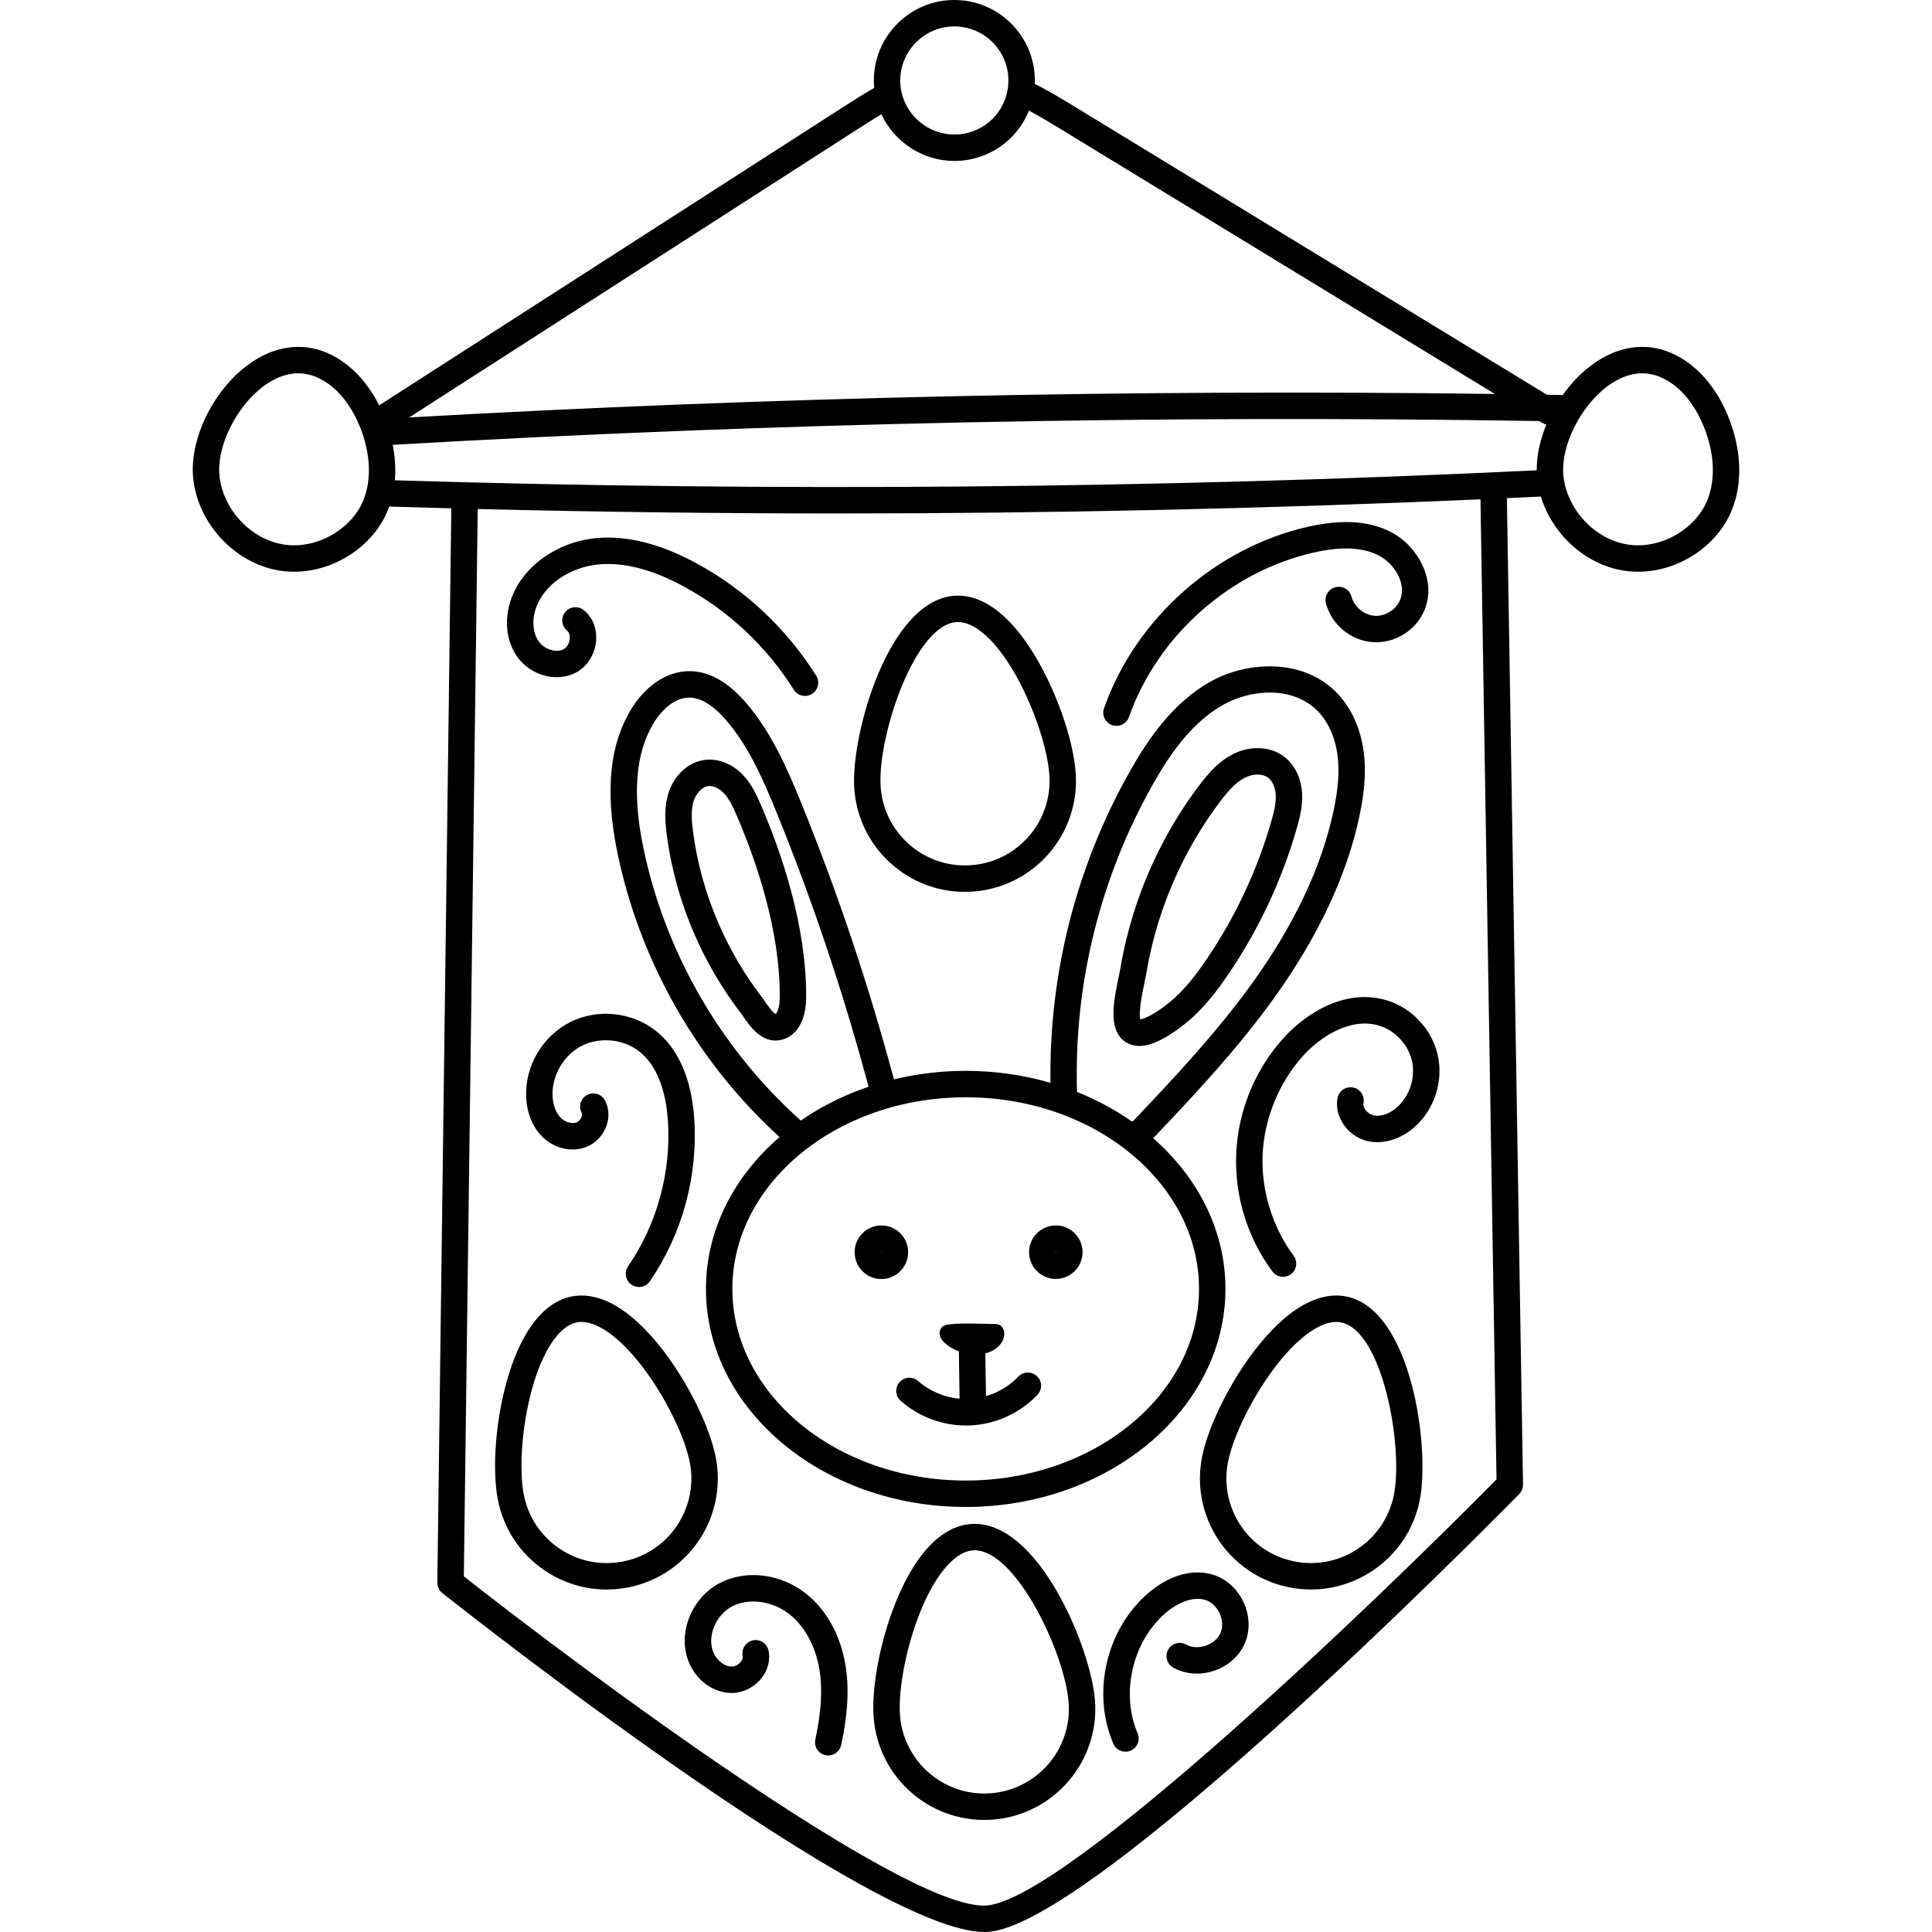 <svg id="Capa_1" enable-background="new 0 0 511.996 511.996" height="512" viewBox="0 0 511.996 511.996" width="512" xmlns="http://www.w3.org/2000/svg"><g><g><path d="m458.26 111.064c-3.254-8.428-8.726-14.656-15.406-17.537-6.786-2.926-14.22-1.819-20.929 3.121-2.967 2.185-5.62 4.976-7.829 8.096-.215-.045-.436-.075-.664-.079-1.162-.02-2.326-.033-3.488-.053l-125.48-76.55c-3.253-1.987-6.699-4.037-10.262-5.854.012-.294.036-.588.036-.881 0-11.76-9.566-21.327-21.326-21.327-11.766 0-21.337 9.567-21.337 21.327 0 .659.037 1.317.098 1.973-2.679 1.53-5.297 3.187-7.78 4.784l-123.411 79.336c-3.312-6.575-8.109-11.445-13.784-13.893-6.785-2.928-14.219-1.819-20.927 3.12-9.394 6.915-15.656 19.896-14.566 30.196v.001c1.264 11.928 11.026 22.392 22.708 24.34 1.339.223 2.686.331 4.031.331 10.638 0 21.106-6.747 24.96-16.619.084-.215.156-.435.234-.652 5.484.169 10.973.325 16.464.47l-3.704 284.675c-.014 1.087.477 2.118 1.33 2.792 11.745 9.282 114.495 89.816 143.644 89.815.335 0 .66-.011.976-.032 27.73-1.891 129.271-104.365 140.759-116.044.658-.668 1.02-1.573 1.005-2.511l-4.275-261.404c3.001-.138 6.005-.269 9.003-.413 2.979 9.856 11.63 17.908 21.73 19.592 1.338.223 2.686.331 4.031.331 10.637 0 21.105-6.747 24.959-16.619 2.723-6.977 2.44-15.441-.8-23.832zm-205.348-104.064c7.899 0 14.326 6.427 14.326 14.327 0 .788-.065 1.585-.196 2.371-1.145 6.927-7.087 11.956-14.13 11.956-6.682 0-12.567-4.721-13.998-11.236-.225-1.012-.339-2.052-.339-3.09 0-7.901 6.432-14.328 14.337-14.328zm-25.233 26.972c1.975-1.27 3.929-2.506 5.899-3.678 3.442 7.362 10.96 12.36 19.333 12.36 8.897 0 16.597-5.406 19.772-13.346 2.78 1.495 5.518 3.133 8.132 4.729l115.346 70.367c-95.636-1.27-192.297.825-287.729 6.226zm-131.297 98.379c-3.129 8.016-12.698 13.369-21.317 11.929-8.691-1.45-15.955-9.263-16.9-18.173v.001c-.821-7.76 4.452-18.447 11.755-23.822 3.271-2.408 8.358-4.765 14.006-2.33 6.665 2.874 10.159 9.774 11.648 13.631 2.608 6.753 2.895 13.417.808 18.764zm7.699-14.465c100.756-5.823 202.926-7.939 303.848-6.303l.835.51c.329.201.68.334 1.037.417-1.668 4.033-2.584 8.219-2.555 12.128-100.386 4.823-202.159 5.715-302.611 2.646.262-3.022.077-6.183-.554-9.398zm292.507 274.169c-31.512 31.939-114.221 111.494-135.217 112.925-.234.016-.475.023-.726.023-22.08 0-105.347-61.771-137.725-87.249l3.681-282.865c31.729.784 63.562 1.183 95.432 1.183 56.841 0 113.775-1.258 170.306-3.748zm55.95-259.704c-3.129 8.015-12.691 13.37-21.316 11.929-8.691-1.45-15.956-9.263-16.899-18.173 0-.001 0-.001 0-.001-.821-7.759 4.45-18.445 11.753-23.821 2.297-1.69 5.487-3.356 9.14-3.356 1.55 0 3.185.3 4.868 1.026 6.665 2.874 10.159 9.774 11.647 13.63 2.608 6.756 2.895 13.42.807 18.766z"/><path d="m236.898 286.045c-6.641-24.829-14.893-49.464-24.566-73.255-3.709-9.124-7.891-18.686-14.586-26.492-4.873-5.68-10.008-8.537-15.333-8.432-5.728.092-11.407 3.889-15.193 10.157-5.753 9.526-6.923 21.983-3.577 38.081 5.996 28.848 21.187 55.4 42.939 75.226-12.055 10.413-19.499 24.607-19.499 40.239 0 31.863 30.879 57.786 68.834 57.786 37.956 0 68.835-25.923 68.835-57.786 0-15.478-7.301-29.543-19.145-39.927 11.118-11.695 22.445-23.813 32.052-37.186 11.646-16.211 19.25-32.416 22.601-48.165 1.414-6.639 1.779-12.029 1.147-16.964-.832-6.5-3.542-12.258-7.631-16.214-8.937-8.648-23.27-7.841-32.808-2.575-10.406 5.744-17.021 15.85-21.619 24.011-14.171 25.147-21.382 53.583-20.967 82.411-7.046-2.049-14.6-3.177-22.466-3.177-6.597.001-12.973.801-19.018 2.262zm-66.402-61.365c-2.97-14.287-2.081-25.094 2.716-33.038 2.531-4.19 6.013-6.724 9.314-6.777.036-.001.072-.001.109-.001 3.845 0 7.445 3.251 9.798 5.992 6.015 7.012 9.777 15.624 13.414 24.57 9.582 23.566 17.753 47.97 24.326 72.566-6.541 2.223-12.592 5.254-17.958 8.965-21.152-18.922-35.939-44.469-41.719-72.277zm147.255 116.89c0 28.003-27.739 50.786-61.835 50.786s-61.834-22.783-61.834-50.786c0-14.649 7.6-27.861 19.72-37.139.221-.134.427-.294.618-.48 10.98-8.177 25.541-13.167 41.495-13.167 34.096 0 61.836 22.783 61.836 50.786zm-12.305-133.584c4.145-7.355 10.04-16.426 18.904-21.32 7.286-4.024 18.061-4.808 24.558 1.478 2.951 2.855 4.924 7.142 5.555 12.072.528 4.129.194 8.773-1.051 14.618-3.148 14.797-10.361 30.119-21.439 45.539-9.414 13.104-20.677 25.13-31.721 36.744-.084.034-.162.08-.243.12-4.429-3.109-9.326-5.761-14.592-7.867-.868-28.447 6.055-56.586 20.029-81.384z"/><path d="m240.661 331.868c0-.005-.001-.01-.001-.015s.001-.01.001-.015c0-3.908-3.18-7.088-7.088-7.088s-7.088 3.18-7.088 7.088c0 .005.001.01.001.015s-.001.01-.001.015c0 3.909 3.18 7.088 7.088 7.088 3.908.001 7.088-3.179 7.088-7.088zm-7.169-.016c.009-.04.039-.071.081-.071s.073.032.081.071c-.018.075-.144.075-.162 0z"/><path d="m279.799 324.75c-3.908 0-7.088 3.18-7.088 7.088 0 3.909 3.18 7.088 7.088 7.088s7.088-3.18 7.088-7.088-3.179-7.088-7.088-7.088zm-.087 7.088c0-.048.039-.088.088-.088s.088.04.088.088c-.001.097-.176.097-.176 0z"/><path d="m269.854 364.825c-2.335 2.455-5.33 4.225-8.57 5.169l-.153-11.335c1.768-.467 3.381-1.395 4.349-2.957.744-1.201 1.019-2.902.04-4.072-.694-.83-1.607-.76-2.605-.772-3.726-.044-7.371-.295-11.098.086-.948.097-2.035.311-2.489 1.149-1.426 2.634 1.982 4.907 4.8 6.061 0 .021-.006.041-.005.063l.169 12.458c-4.033-.368-7.926-2.002-10.97-4.688-1.448-1.277-3.659-1.141-4.94.309-1.278 1.449-1.14 3.661.309 4.94 4.746 4.188 11.005 6.538 17.326 6.538.369 0 .741-.008 1.111-.024 6.693-.293 13.181-3.245 17.798-8.1 1.332-1.401 1.276-3.616-.124-4.948-1.402-1.334-3.618-1.277-4.948.123z"/><path d="m300.862 277.098c.263.037.637.091 1.143.091 1.896 0 5.625-.755 12.115-5.948 4.882-3.904 8.589-8.925 11.273-12.863 8.104-11.893 14.239-24.936 18.234-38.766.795-2.754 1.628-5.975 1.439-9.347-.232-4.152-2.035-7.752-4.947-9.878-3.671-2.679-9.015-2.841-13.612-.417-3.671 1.935-6.337 5.049-8.671 8.126-.001 0-.001.001-.001.001-3.818 5.036-7.237 10.477-10.16 16.173-5.253 10.24-8.886 21.182-10.796 32.521-.101.594-.264 1.358-.447 2.227-1.356 6.418-2.282 12.012.15 15.476 1.018 1.448 2.498 2.349 4.28 2.604zm2.419-16.632c.208-.98.389-1.843.501-2.513 1.791-10.631 5.197-20.889 10.122-30.488 2.736-5.333 5.937-10.427 9.509-15.139 2.135-2.813 4.032-4.938 6.358-6.164 2.184-1.152 4.743-1.2 6.222-.122 1.192.871 1.973 2.597 2.086 4.615.126 2.276-.512 4.713-1.176 7.015-3.789 13.116-9.607 25.486-17.295 36.765-2.408 3.534-5.706 8.017-9.86 11.339-4.122 3.297-6.608 4.231-7.557 4.377-.544-1.956.673-7.711 1.09-9.685z"/><path d="m201.62 213.259c-1.142-2.645-2.438-5.425-4.623-7.773-2.728-2.931-6.422-4.484-9.886-4.142-4.4.429-8.277 3.791-9.878 8.565-1.263 3.767-1.002 7.645-.531 11.274 1.17 9.034 3.641 17.928 7.344 26.437 3.209 7.374 7.301 14.341 12.161 20.708.248.325.514.712.801 1.126 1.576 2.279 4.357 6.302 8.485 6.301.521 0 1.064-.064 1.629-.204 4.029-.999 6.466-5.133 6.517-11.058.162-18.94-6.447-38.315-12.019-51.234zm3.904 55.46c-.771-.371-2.154-2.37-2.76-3.246-.354-.513-.687-.99-.993-1.392-4.519-5.918-8.322-12.396-11.308-19.253-3.439-7.905-5.734-16.162-6.82-24.543-.362-2.8-.586-5.726.227-8.149.593-1.768 2.13-3.65 3.92-3.824.094-.009.188-.014.285-.014 1.228 0 2.655.729 3.798 1.958 1.424 1.53 2.421 3.693 3.319 5.776 5.306 12.3 11.599 30.682 11.446 48.402-.021 2.508-.685 4.012-1.114 4.285z"/><path d="m236.032 228.774c5.447 4.916 12.379 7.574 19.66 7.574.514 0 1.029-.013 1.545-.04 2.685-.135 5.333-.636 7.872-1.488v-.001c10.857-3.644 18.656-13.35 19.869-24.729.164-1.544.206-3.111.126-4.656-.175-3.393-.973-7.578-2.307-12.103-3.203-10.857-10.26-25.829-19.608-32.296-3.292-2.276-6.656-3.339-9.97-3.171-17.664.905-27.58 36.428-26.856 50.583.404 7.847 3.838 15.066 9.669 20.327zm17.546-63.918c.107-.005.213-.008.319-.008 1.656 0 3.441.654 5.311 1.946 7.345 5.081 13.768 17.985 16.875 28.52 1.182 4.005 1.884 7.63 2.031 10.483.061 1.18.028 2.376-.097 3.554-.924 8.665-6.864 16.058-15.135 18.833-1.934.649-3.951 1.03-6.001 1.133-5.987.305-11.717-1.731-16.16-5.74s-7.06-9.51-7.367-15.487c-.677-13.23 9.079-42.663 20.224-43.234z"/><path d="m189.688 386.268c-.643-3.338-2.012-7.373-3.958-11.667-4.672-10.31-13.73-24.163-23.884-29.276-3.576-1.799-7.048-2.393-10.313-1.762-7.602 1.46-13.786 9.673-17.415 23.124-2.825 10.47-3.705 22.802-2.189 30.686 1.483 7.714 5.882 14.389 12.384 18.794 4.926 3.336 10.61 5.068 16.429 5.068 1.864 0 3.743-.178 5.614-.538 2.639-.504 5.192-1.366 7.591-2.561 10.25-5.11 16.633-15.802 16.26-27.235-.049-1.544-.224-3.103-.519-4.633zm-18.864 25.603c-1.825.91-3.771 1.566-5.786 1.951-5.881 1.131-11.843-.095-16.798-3.451s-8.307-8.443-9.437-14.321c-1.313-6.827-.46-18.151 2.073-27.54 2.811-10.415 7.288-17.172 11.979-18.074.397-.076.809-.115 1.231-.115 1.405 0 2.95.42 4.611 1.256 7.978 4.017 16.122 15.909 20.655 25.914 1.724 3.802 2.92 7.294 3.461 10.101.225 1.169.357 2.357.396 3.534.285 8.709-4.577 16.852-12.385 20.745z"/><path d="m356.684 343.562c-3.268-.629-6.738-.036-10.316 1.763-10.151 5.112-19.21 18.965-23.882 29.275-1.947 4.296-3.316 8.331-3.958 11.665-.295 1.525-.47 3.085-.519 4.632-.373 11.436 6.01 22.127 16.26 27.238 2.396 1.195 4.95 2.057 7.586 2.56 1.868.359 3.73.533 5.566.533 13.81 0 26.161-9.801 28.866-23.857 2.675-13.919-2.236-50.472-19.603-53.809zm12.73 52.487c-2.336 12.134-14.105 20.11-26.24 17.772-2.012-.384-3.956-1.04-5.781-1.95-7.809-3.893-12.67-12.036-12.387-20.748.038-1.18.171-2.367.395-3.532.54-2.805 1.737-6.298 3.46-10.101 4.534-10.004 12.679-21.897 20.653-25.912 1.662-.836 3.208-1.256 4.614-1.256.424 0 .835.038 1.233.115 10.959 2.105 16.552 32.604 14.053 45.612z"/><path d="m257.303 403.876c-3.32.239-6.518 1.711-9.506 4.376-8.48 7.569-13.637 23.298-15.476 34.466-.768 4.652-1.044 8.903-.799 12.293.111 1.55.347 3.101.699 4.608 2.605 11.142 11.542 19.813 22.766 22.091 1.921.39 3.877.586 5.837.586.718 0 1.437-.026 2.153-.079 16.172-1.169 28.377-15.279 27.209-31.455-1.024-14.136-15.236-48.21-32.883-46.886zm5.167 71.359c-2.046.151-4.092.02-6.09-.385-8.551-1.735-15.357-8.339-17.342-16.825-.27-1.149-.448-2.331-.533-3.516-.206-2.852.044-6.535.723-10.653 1.785-10.838 6.568-24.435 13.23-30.381 1.806-1.611 3.605-2.492 5.35-2.618.158-.011.315-.017.474-.017 11.03 0 23.978 27.403 24.923 40.428.89 12.325-8.409 23.077-20.735 23.967z"/><path d="m321.452 417.307c-5.442-1.665-11.755.164-17.326 5.017-11.021 9.604-14.843 26.33-9.088 39.768.569 1.328 1.861 2.123 3.22 2.123.459 0 .927-.091 1.376-.284 1.777-.761 2.601-2.818 1.84-4.595-4.52-10.551-1.401-24.194 7.251-31.734 3.654-3.184 7.649-4.528 10.679-3.601 1.593.487 2.976 1.778 3.795 3.542.819 1.763.914 3.652.26 5.183-.655 1.531-2.086 2.768-3.927 3.394-1.842.626-3.73.517-5.183-.297-1.683-.944-3.818-.346-4.765 1.34-.945 1.686-.346 3.819 1.341 4.765 3.182 1.784 7.141 2.083 10.859.819 3.72-1.265 6.675-3.914 8.109-7.269 1.435-3.355 1.309-7.322-.347-10.884-1.655-3.564-4.605-6.22-8.094-7.287z"/><path d="m213.285 422.088c-6.649-5.105-15.699-6.139-22.521-2.577-7.793 4.069-11.458 13.901-8.004 21.47 2.173 4.76 6.766 7.84 11.532 7.662 2.86-.107 5.674-1.575 7.524-3.926 1.687-2.142 2.365-4.792 1.864-7.272-.383-1.896-2.237-3.119-4.124-2.737-1.895.383-3.12 2.23-2.737 4.124.133.658-.308 1.307-.503 1.555-.579.736-1.477 1.231-2.287 1.261-1.866.066-3.924-1.433-4.901-3.573-1.893-4.147.432-10.038 4.876-12.358 4.386-2.29 10.56-1.499 15.019 1.924 4.152 3.189 7.118 8.593 8.137 14.828.849 5.2.504 11.084-1.086 18.517-.404 1.89.801 3.75 2.69 4.154.247.053.493.078.736.078 1.615 0 3.067-1.125 3.419-2.769 1.777-8.313 2.143-15.021 1.148-21.109-1.321-8.09-5.15-14.928-10.782-19.252z"/><path d="m367.396 265.065c-10.68-3.163-21.185 3.212-27.446 10.24-7.456 8.368-11.837 19.142-12.335 30.336-.5 11.196 2.903 22.317 9.585 31.314.687.925 1.742 1.414 2.813 1.414.725 0 1.457-.225 2.084-.69 1.552-1.152 1.876-3.345.723-4.896-5.641-7.597-8.634-17.376-8.212-26.83.422-9.453 4.273-18.926 10.569-25.991 4.611-5.175 12.674-10.426 20.231-8.185 4.262 1.262 7.786 5.022 8.771 9.356.985 4.333-.568 9.247-3.865 12.228-1.961 1.772-4.357 2.629-6.254 2.229-1.583-.332-2.986-2.003-2.729-3.251.389-1.894-.831-3.744-2.725-4.133-1.892-.385-3.744.831-4.133 2.725-1.027 5.007 2.781 10.386 8.151 11.511 4.105.858 8.737-.592 12.383-3.887 5.196-4.697 7.551-12.144 5.998-18.972-1.552-6.831-6.894-12.529-13.609-14.518z"/><path d="m167.363 340.456c.604.413 1.292.611 1.973.611 1.116 0 2.215-.534 2.893-1.525 8.624-12.617 12.795-27.961 11.743-43.208-.721-10.435-4.229-18.434-10.145-23.131-6.363-5.051-15.509-5.983-22.762-2.32-7.251 3.665-11.926 11.582-11.633 19.701.151 4.191 1.612 7.915 4.113 10.488 3.241 3.332 8.083 4.453 12.046 2.793 2.313-.969 4.223-3.015 5.107-5.471.834-2.317.705-4.717-.363-6.757-.898-1.712-3.013-2.372-4.725-1.476-1.713.897-2.373 3.012-1.477 4.725.207.395.054.926-.021 1.136-.226.625-.707 1.169-1.228 1.388-1.272.531-3.128.007-4.322-1.219-1.288-1.325-2.047-3.405-2.135-5.859-.194-5.355 3.012-10.784 7.794-13.201 4.786-2.417 11.056-1.777 15.251 1.555 5.477 4.348 7.109 12.259 7.515 18.13.943 13.683-2.799 27.454-10.539 38.776-1.09 1.595-.681 3.773.915 4.864z"/><path d="m152.745 178.177c2.902-1.585 4.9-4.765 5.215-8.298.293-3.301-.897-6.285-3.266-8.188-1.506-1.21-3.709-.971-4.921.536-1.211 1.507-.971 3.71.536 4.92.729.586.717 1.673.678 2.113-.106 1.195-.748 2.309-1.598 2.773-1.97 1.076-5.137.081-6.644-2.084-1.592-2.284-1.836-5.733-.64-9 2.243-6.122 8.949-10.696 16.688-11.382 6.564-.584 14.035 1.344 22.183 5.727 11.99 6.451 22.152 15.959 29.388 27.495.664 1.06 1.804 1.641 2.968 1.641.636 0 1.279-.173 1.857-.536 1.638-1.027 2.133-3.187 1.105-4.825-7.879-12.562-18.944-22.915-32.001-29.939-9.371-5.043-18.16-7.242-26.117-6.536-10.387.92-19.485 7.329-22.643 15.947-2 5.459-1.451 11.22 1.468 15.409 3.569 5.125 10.632 7.019 15.744 4.227z"/><path d="m294.715 192.166c.384.135.776.199 1.161.199 1.444 0 2.796-.9 3.302-2.34 7.566-21.518 26.837-38.643 49.095-43.627 7.25-1.625 12.833-1.366 17.072.79 4.208 2.139 7.558 7.573 5.634 11.949-1.109 2.524-4.029 4.274-6.769 4.046-2.749-.218-5.349-2.395-6.048-5.063-.488-1.869-2.396-2.992-4.272-2.5-1.869.489-2.988 2.402-2.499 4.272 1.463 5.59 6.507 9.813 12.267 10.269 5.77.457 11.405-2.919 13.729-8.209 3.545-8.065-1.725-17.372-8.87-21.005-5.75-2.923-12.874-3.374-21.773-1.38-24.559 5.5-45.82 24.394-54.169 48.136-.642 1.824.317 3.822 2.14 4.463z"/></g></g></svg>